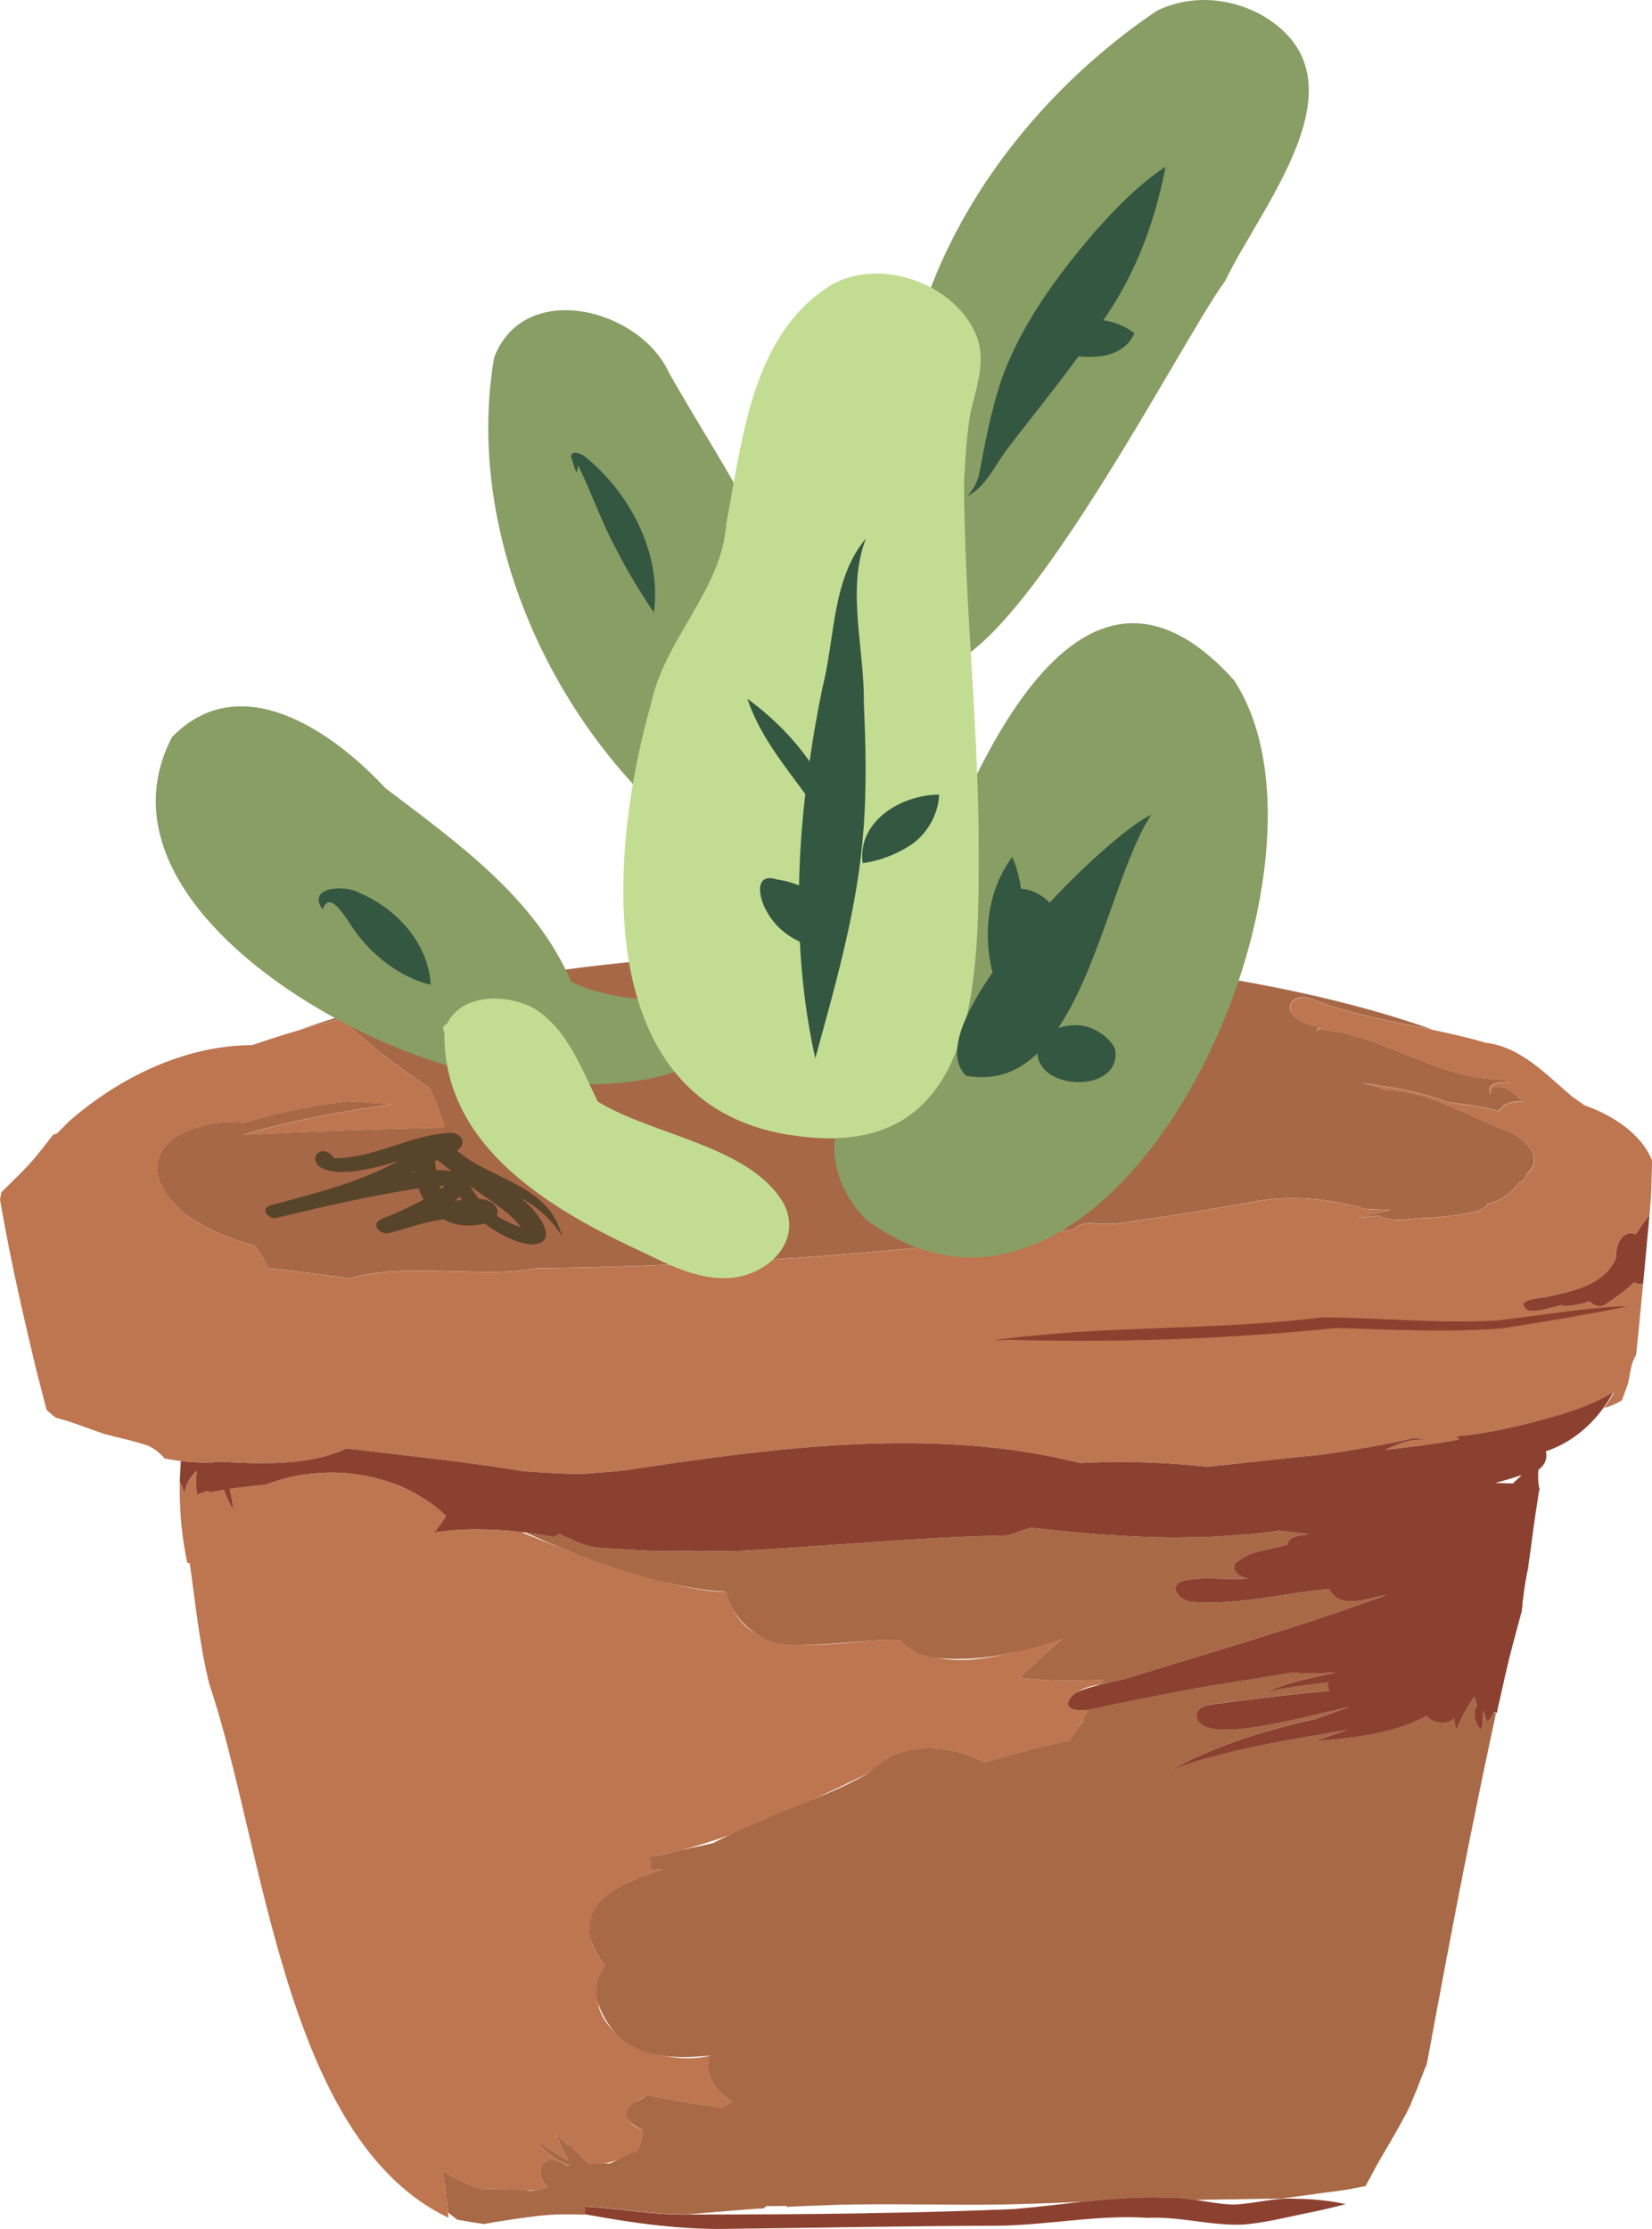 <?xml version="1.0" encoding="UTF-8"?>
<svg id="Layer_2" data-name="Layer 2" xmlns="http://www.w3.org/2000/svg" viewBox="0 0 144.6 195.03">
  <defs>
    <style>
      .cls-1 {
        fill: #c2dd92;
      }

      .cls-2 {
        fill: #899e65;
      }

      .cls-3 {
        fill: #8c4130;
      }

      .cls-4 {
        fill: #a86947;
      }

      .cls-5 {
        fill: #58442a;
      }

      .cls-6 {
        fill: #335741;
      }

      .cls-7 {
        fill: #bd7650;
      }

      .cls-8 {
        fill: #a76847;
      }
    </style>
  </defs>
  <g id="LittlePlant">
    <path class="cls-8" d="M133.62,102.73c-.05.23-.17.43-.37.59-.12.09-.23.17-.35.24,0,.01-.01.01-.01.01-.04.05-.07.1-.12.15-.02.04-.06.08-.1.12h-.01c-.3.38-.67.68-1.06.92,0,0-.01.01-.02.01-.42.27-.89.45-1.38.59-.35.64-1.41.71-2.07.86-.94.16-1.89.27-2.85.33-1.5-.04-3.23.53-4.6-.17-.61.05-1.21.12-1.81.19.96-.23,1.91-.47,2.86-.7-.74-.02-1.49-.06-2.25-.09-.38-.12-.77-.22-1.16-.31-.24-.06-.47-.11-.71-.16-.17-.04-.34-.07-.51-.1-.14-.03-.29-.05-.44-.07h-.01c-.21-.04-.42-.08-.63-.11h-.02c-1.94-.25-3.86-.26-5.55,0-1.18.21-2.36.42-3.54.62-.34.06-.68.11-1.02.17-2.03.33-4.05.65-6.08.95h-.01s-.02,0-.03,0h-.04s-.04.01-.06.01c-.35.05-.7.11-1.05.16h-.01c-.37.05-.72.11-1.09.16-.54-.01-1.07-.01-1.6-.03-.69-.14-1.65.05-1.89.52-.22.03-.45.06-.67.09-11.6,1.54-23.24,2.53-34.95,2.99-3.82.16-7.64.26-11.47.3-3.38.71-8.24.01-12.51.27-1.35.09-2.64.27-3.81.62-2.17-.29-4.46-.6-6.69-.85-.15-.02-.29-.03-.43-.05-.35-.69-.74-1.35-1.19-1.96-2.18-.57-4.26-1.45-6.17-2.79-5.73-5-.04-8.55,5.23-7.96h.01c.68-.22,1.3-.37,1.54-.45,2.46-.66,4.96-1.13,7.5-1.44h0c1.29.06,2.59.15,3.88.26-3.65.52-7.32,1.15-10.9,2.09-.69.17-1.37.36-2.05.57.69-.04,1.39-.07,2.09-.1,3.03-.14,6.07-.25,9.11-.35h.02c2.11-.06,4.21-.12,6.32-.17-.07-.26-.14-.51-.22-.76-.1-.32-.21-.62-.33-.93-.1-.29-.22-.58-.34-.87-.03-.06-.05-.12-.08-.17-.1-.24-.21-.48-.32-.71-1.04-.71-2.07-1.43-3.08-2.19-1.63-1.21-3.19-2.49-4.64-3.9-1.24.31-2.48.64-3.71,1,11.89-4.26,29.73-6.97,49.67-6.97s37.69,2.7,49.58,6.94c-3.33-.68-6.69-1.24-9.87-2.41-.59-.22-1.19-.54-1.83-.4-.51.1-.92.54-.78,1.08.01.03.02.05.03.08.42.97,1.67,1.2,2.59,1.47-.21.03-.33.11-.26.33.04.03.02-.11.04-.16,0,0,0-.01.02-.02,3.65.24,7.01,2.07,10.51,3.29,1.88.66,3.79,1.13,5.81,1.1.14.11.29.21.43.31-.46-.1-.93-.1-1.37.1-.38.14-.46.57-.28.88.07-.23-.05-.43.32-.6.76-.24,1.47.33,2.03.77.17.15.33.3.49.46-.88-.1-1.73.23-2.11.82-1.49-.39-3.04-.55-4.56-.79-1.96-.73-3.97-1.17-6.05-1.44-.29-.04-.78-.13-1.35-.23.7.17,1.39.39,2.07.66.45,0,.89.04,1.33.08,3.23.54,6.15,2.21,9.14,3.45,1.51.43,3.61,2.4,1.84,3.79Z"/>
    <path class="cls-7" d="M144.6,101.83c-.01.39-.02.77-.03,1.16h.01s-.01.04-.01.06c-.01.6-.04,1.2-.07,1.81-.01.11-.02.23-.03.34-.01.08-.01.16-.02.24h0c-.02.23-.04.44-.05.66l-.02.27h-.01s-.01.02-.02.02c-.45.47-.79,1.07-1.17,1.61-1.24-.46-1.82,1.04-1.71,2.04-1.05,2.43-3.76,2.92-6.14,3.45-.63.13-2.91.21-1.6,1.18.16.03.32.04.48.04.91,0,1.84-.43,2.74-.54-.12.03-.23.07-.34.1,0,0,0,.02.01.02.93,0,1.75-.15,2.53-.43.03.05.07.09.12.13.19.18.49.3.78.3.15,0,.29-.03.42-.11.9-.59,1.78-1.24,2.57-1.98.22.15.53.2.78.12-.1,1.09-.21,2.17-.31,3.26-.09.98-.19,1.97-.3,2.95-.05.1-.11.21-.16.32-.25.49-.32,1.08-.43,1.62-.04.2-.08.41-.13.61-.17.48-.34.96-.52,1.44-.48.31-1.01.52-1.56.68.33-.44.62-.91.88-1.39-2.16,1.32-4.83,2.05-7.15,2.64-.41.1-.83.21-1.25.3-1.78.42-3.62.78-5.45.93.09.1.18.19.28.28-2.15.39-4.31.67-6.48.9,1.16-.49,2.31-1.07,3.61-.84-.26-.11-.73-.17-1.07-.19-2.65.6-5.34,1.05-8.03,1.45-.05.01-.09.01-.14.02-3.31.29-6.63.72-9.94,1.04-.21-.02-.42-.04-.63-.06-3.46-.34-7-.46-10.46-.26-1.28-.32-2.57-.59-3.87-.82-11.68-2.02-23.93-.37-35.54,1.38-1.4.23-2.82.25-4.22.4h-.05c-1.71-.03-3.42-.12-5.12-.25-.28-.05-.56-.09-.84-.14-3.96-.63-7.97-1.08-11.97-1.54-.89-.1-1.77-.21-2.65-.31-2.19,1.03-4.8,1.29-7.36,1.29-1.29,0-2.58-.06-3.79-.13-.45.07-1.02.1-1.68.07-.51-.02-1.07-.06-1.66-.13-.45-.06-.93-.13-1.42-.22l-.18-.21c-.44-.44-.93-.82-1.54-1-.48-.16-.97-.29-1.46-.42-.71-.16-1.41-.34-2.12-.53-1.17-.38-2.31-.86-3.49-1.21-.24-.07-.49-.14-.73-.2-.29-.22-.56-.45-.81-.68-.31-1.2-.62-2.41-.93-3.61,0-.02-.01-.03-.01-.05-.15-.63-.3-1.26-.45-1.89-.32-1.35-.63-2.71-.94-4.06.01-.03.02-.05.02-.08-.02-.03-.03-.05-.05-.07-.64-2.87-1.22-5.76-1.72-8.65.04-.22.08-.43.13-.65.46-.45.92-.9,1.38-1.36.65-.64,1.3-1.32,1.87-2.04.43-.54.86-1.08,1.28-1.64.1-.02.2-.04.31-.07.34-.35.71-.71,1.06-1.07,4.38-3.84,10.16-6.67,16.04-6.68,1.36-.47,2.73-.91,4.11-1.31,1.23-.36,2.47-.69,3.71-1,1.45,1.41,3.01,2.69,4.64,3.9,1.01.76,2.04,1.48,3.08,2.19.11.23.22.47.32.71.03.05.05.11.08.17.12.29.24.58.34.87.12.31.23.61.33.93.08.25.15.5.22.76-2.11.05-4.21.11-6.32.17h-.02c-3.04.1-6.08.21-9.11.35-.7.03-1.4.06-2.09.1.68-.21,1.36-.4,2.05-.57,3.58-.94,7.25-1.57,10.9-2.09-1.29-.11-2.59-.2-3.88-.26h0c-2.54.31-5.04.78-7.5,1.44-.24.08-.86.23-1.54.45h-.01c-5.27-.59-10.96,2.96-5.23,7.96,1.91,1.34,3.99,2.22,6.17,2.79.45.61.84,1.27,1.19,1.96.14.02.28.03.43.05,2.23.25,4.52.56,6.69.85,1.17-.35,2.46-.53,3.81-.62,4.27-.26,9.13.44,12.51-.27,3.83-.04,7.65-.14,11.47-.3,11.71-.46,23.35-1.45,34.95-2.99.22-.03.45-.06.67-.09.24-.47,1.2-.66,1.89-.52.53.02,1.06.02,1.6.03.37-.05.72-.11,1.09-.16h.01c.35-.05.7-.11,1.05-.16.02,0,.04,0,.06-.01h.04s.02,0,.03,0h.01c2.03-.3,4.05-.62,6.08-.95.34-.06.68-.11,1.02-.17,1.18-.2,2.36-.41,3.54-.62,1.69-.26,3.61-.25,5.55,0h.02c.21.03.42.07.63.11h.01c.15.02.3.04.44.07.17.03.34.06.51.1.24.05.47.1.71.16.39.09.78.19,1.16.31.76.03,1.51.07,2.25.09-.95.23-1.9.47-2.86.7.6-.07,1.2-.14,1.81-.19,1.37.7,3.1.13,4.6.17.96-.06,1.91-.17,2.85-.33.66-.15,1.72-.22,2.07-.86.49-.14.96-.32,1.38-.59.01,0,.02-.01.02-.01.39-.24.76-.54,1.06-.92h.01s.08-.08.1-.12c.05-.05.08-.1.12-.15,0,0,.01,0,.01-.01.12-.07.23-.15.35-.24.2-.16.32-.36.37-.59,1.77-1.39-.33-3.36-1.84-3.79-2.99-1.24-5.91-2.91-9.14-3.45-.44-.04-.88-.08-1.33-.08-.68-.27-1.37-.49-2.07-.66.57.1,1.06.19,1.35.23,2.08.27,4.09.71,6.05,1.44,1.52.24,3.07.4,4.56.79.38-.59,1.23-.92,2.11-.82-.16-.16-.32-.31-.49-.46-.56-.44-1.27-1.01-2.03-.77-.37.17-.25.37-.32.6-.18-.31-.1-.74.28-.88.44-.2.91-.2,1.37-.1-.14-.1-.29-.2-.43-.31-2.02.03-3.93-.44-5.81-1.1-3.5-1.22-6.86-3.05-10.51-3.29-.01.01-.01.02-.02.02-.02.05,0,.19-.04.16-.07-.22.05-.3.26-.33-.92-.27-2.17-.5-2.59-1.47-.01-.03-.02-.05-.03-.08-.14-.54.27-.98.78-1.08.64-.14,1.24.18,1.83.4,3.18,1.17,6.54,1.73,9.87,2.41,1.54.32,3.09.67,4.6,1.12,3.09.35,5.35,2.84,7.59,4.73.34.23.69.47,1.04.73,2.46.88,4.97,2.44,5.94,4.85v.29Z"/>
    <path class="cls-3" d="M117.82,192.86c-.95.24-1.9.47-2.86.67-2.04.4-4.07.95-6.13,1.12-2.82.12-5.57-.73-8.39-.59-4.41-.29-8.74.65-13.14.69-7.81.02-15.59.18-23.38.27-4.18.1-8.33-.47-12.42-1.22-.1-.02-.2-.04-.31-.06-.94-.17-1.88-.36-2.82-.55.01.02.03.04.03.05.02.01.03.04,0,.03-.3-.2.32-.22.44-.24.39-.02.77-.02,1.16,0h.01s.01-.01.02,0c.41,0,.81,0,1.21.03h0s.01.01.01.01c.01-.01.02,0,.02,0h.07s.04,0,.05.01c2.95.17,5.85.74,8.81.69h.04c5.25,0,10.49-.02,15.73-.11.01,0,.03,0,.04-.01,4.25-.06,8.51-.18,12.76-.36,2.08-.17,4.14-.44,6.19-.66.01.01.02,0,.03,0,2.35-.25,4.71-.44,7.12-.34.8-.03,1.6.06,2.39.18.01-.01.02-.01.03,0,1.16.17,2.32.41,3.5.43,1.79-.08,3.53-.62,5.34-.51,1.47.01,3.05.16,4.45.48Z"/>
    <path class="cls-5" d="M45.52,104.8c1.49.76,2.81,1.95,3.67,3.36-.68-2.66-2.67-3.88-4.82-4.95-.24-.12-.47-.24-.71-.35-.56-.27-1.11-.54-1.65-.84-.38-.2-.75-.42-1.1-.66-.33-.21-.64-.44-.94-.7.92-.48.49-1.48-.43-1.54-2.68.08-5.19,1.34-7.8,1.93-.81.18-1.64.3-2.48.3-.05-.07-.1-.13-.15-.19-.69-.75-1.41-.42-1.51.11-.16.86,1.33,2.23,7.31.29-.93.51-1.89.96-2.86,1.35-2.71,1.09-5.57,1.8-8.39,2.56-.94.26-.13,1.3.55,1.09,4.12-.98,8.24-1.95,12.43-2.58.12.33.27.66.45.98-1,.53-2.01,1.01-3.07,1.45-.5.16-1.45.49-.93,1.16.22.27.61.4.95.33,1.59-.43,3.14-.98,4.78-1.21,1.1.62,2.39.65,3.61.38,1.17.85,2.53,1.63,3.99,1.82,2.99,0,.32-3.33-.9-4.09ZM35.94,102.61c.1-.05.19-.09.3-.14.01.03.01.06.02.09-.07.01-.13.02-.2.03-.02,0-.07.01-.12.02ZM38.07,101.6c.07-.04.14-.07.21-.1.41.31.81.64,1.21.96,0,0,0,.02,0,.03-.09-.02-.18-.04-.26-.05-.36-.05-.71-.06-1.06-.05-.04-.26-.07-.53-.09-.79ZM38.6,104.03c-.04-.09-.08-.17-.11-.26.14-.01.27-.01.41-.02.01.01.02.01.03.01-.11.09-.22.18-.33.27ZM39.8,105.06c.16-.11.3-.23.45-.35.06.09.12.19.19.28-.21.02-.43.05-.64.07ZM43.47,106.37c.41-.93-.78-1.47-1.55-1.46-.29-.35-.51-.68-.75-1.14,1.47,1.18,3.26,2.07,4.41,3.59-.74-.22-1.46-.56-2.11-.99Z"/>
    <path class="cls-7" d="M94.29,148.06s0-.01.02-.01c.5-.32,1.21-.58,2.02-.65.09-.15.18-.3.28-.44-.98.07-1.97.11-2.97.11-.46,0-.92-.01-1.38-.03-.17,0-.33-.01-.5-.03-.47-.01-.94-.05-1.41-.09h-.03c-.36-.03-.72-.07-1.08-.11,1.2-1.2,2.46-2.34,3.77-3.41-1.5.4-3.12.91-4.77,1.29-2.08.48-4.19.76-6.12.38-1.19-.23-2.31-.72-3.31-1.56-.52-.01-1.04-.01-1.55.01-.25,0-.51.02-.76.04-1.98.13-4.16.42-6.17.36h-.08c-1.42-.05-2.76-.28-3.87-.85-.06-.04-.13-.08-.19-.12-.83-.46-1.52-1.14-2.02-2.11-.06-.1-.11-.19-.16-.29-.15-.33-.28-.69-.38-1.08h-.01c-.03-.06-.04-.12-.05-.18-1.28.01-2.94-.27-4.8-.72-.03,0-.06-.01-.08-.02-2.8-.68-6.03-1.76-9.05-2.9-.07-.02-.14-.05-.22-.08-1.33-.51-2.61-1.02-3.8-1.51t-.02,0s-.02-.01-.03,0c0,0-.01-.01-.02,0-.19-.03-.38-.05-.57-.07-.27-.03-.54-.05-.8-.07-.29-.03-.58-.05-.86-.06-.36-.02-.73-.03-1.09-.03-.63-.02-1.27-.01-1.9.03-.31.01-.61.03-.92.06-.21.02-.42.04-.63.07-.26.02-.53.06-.79.1.25-.28.47-.57.69-.88h0c.12-.17.22-.33.32-.5.01,0,.01-.01.02-.01v-.02s.01-.02.02-.03c-.2-.2-.4-.38-.62-.56-.08-.07-.16-.14-.24-.2-.1-.09-.2-.16-.31-.24-.03-.02-.06-.04-.09-.06-.12-.1-.24-.19-.37-.26-.1-.08-.2-.14-.3-.2-.17-.11-.34-.21-.51-.31-.17-.1-.34-.2-.52-.29-.07-.04-.14-.07-.21-.1-.43-.22-.88-.41-1.33-.59-.05-.01-.09-.03-.14-.05-.28-.1-.57-.2-.87-.28-.12-.04-.24-.07-.36-.1-.25-.07-.51-.14-.78-.19-.08-.02-.15-.04-.23-.05-.31-.06-.63-.12-.95-.16-.95-.14-1.92-.19-2.88-.14-.21,0-.42.01-.63.04-.2.01-.4.03-.6.06-.62.06-1.23.17-1.82.31-.3.07-.61.16-.91.25-.37.11-.73.24-1.09.38h-.01c-.12.01-.25.03-.38.04s-.26.02-.39.04c-.03,0-.06.01-.09.01-.18.02-.37.04-.55.06-.59.07-1.18.14-1.75.22.01.04.02.07.02.11.06.25.11.5.16.75.06.32.1.64.14.96-.36-.55-.64-1.14-.82-1.74-.1.02-.2.04-.29.05-.34.06-.69.13-1.01.2-.02-.06-.04-.11-.05-.17-.26.08-.52.16-.77.25-.08.03-.16.05-.24.08-.11-.69-.13-1.38-.01-2.07-.33.25-.57.56-.75.91-.05.09-.09.18-.12.27-.09.2-.15.41-.2.62-.02.09-.04.17-.05.26-.01-.1-.03-.19-.06-.29-.01-.08-.03-.16-.06-.23-.02-.06-.03-.11-.05-.16-.01-.02-.02-.05-.03-.07-.05-.12-.11-.24-.18-.36,0,.18-.04.41.01.57h-.02c0,2.18.2,4.38.66,6.52.07.02.15.03.22.04.5,3.53.86,7.2,1.72,10.61,4.83,14.28,6.53,39.8,20.93,46.67-.02-.16-.03-.31-.05-.47-.12-1.23-.29-2.45-.48-3.66.04.03.08.06.12.08.04.02.08.04.12.07.14.09.27.18.41.26.94.57,1.89.95,2.83,1.2.01-.01.02,0,.02,0,.56-.03,1.12,0,1.69.04.66.04,1.33.1,1.99.1h.01c.48,0,.96-.04,1.43-.13.2-.05.4-.1.6-.15-.03-.02-.05-.05-.07-.07-.11-.11-.2-.22-.27-.33-.07-.1-.13-.19-.17-.29-.27-.56-.18-1.09.13-1.4.1-.1.21-.18.33-.23.44-.17,1.04-.08,1.68.44.11-.01.21-.02.32-.03-.4-.14-.78-.31-1.13-.51-.12-.06-.24-.14-.35-.21-.11-.08-.22-.16-.33-.24-.1-.08-.2-.16-.28-.25-.1-.08-.18-.17-.26-.26,0,0,0-.01,0-.01-.16-.19-.3-.39-.41-.62.84.62,1.72,1.19,2.61,1.69-.43-.81-.81-1.64-1.15-2.48.35.4.75.8,1.21,1.19-.06-.18-.12-.35-.17-.54.23.36.48.7.75,1h.01c.37.43.77.8,1.21,1.13.41.03.8.01,1.18-.06.49-.07.95-.21,1.4-.39.51-.21,1.02-.46,1.53-.74.06-.09.12-.19.17-.29.09-.17.17-.35.23-.55.03-.07.05-.15.06-.23.02-.08.04-.16.05-.24.01-.05.02-.1.02-.15.02-.11.03-.22.04-.34-.61-.22-1-.5-1.2-.79,0-.01-.01-.02-.02-.03-.36-.56-.08-1.18.54-1.63.27-.21.62-.39,1-.51h0s0-.07,0-.1c.04.01.09.02.13.03.15.03.29.06.44.09.9.18,1.82.34,2.73.5,1.1.18,2.21.34,3.33.49.28-.18.57-.35.86-.52-.14-.08-.27-.17-.4-.27-.2-.15-.39-.31-.57-.49-.12-.12-.23-.24-.33-.37,0,0,0-.01,0-.01-.09-.12-.2-.27-.29-.41h0c-.25-.4-.4-.77-.46-1.14-.06-.28-.07-.55-.02-.81.01-.05.01-.11.03-.16.02-.13.06-.26.12-.4-1.21.32-2.63.31-4.01.03h-.02s-.03,0-.05-.01c-1.62-.34-3.19-1.06-4.29-2.08t0-.01c-.82-.76-1.38-1.68-1.51-2.74-.01-.02-.01-.03-.01-.05-.11-.9.09-1.9.7-2.98-.02-.02-.03-.04-.05-.07-.01-.02-.03-.04-.04-.06-.13-.15-.24-.3-.33-.45-.42-.59-.68-1.15-.83-1.66-.04-.13-.07-.25-.09-.37-.02-.11-.04-.21-.05-.31-.02-.21-.03-.41-.01-.61.02-.19.05-.37.1-.54.23-.88.84-1.61,1.64-2.22.14-.11.28-.2.42-.3.14-.1.3-.19.45-.28.12-.07.24-.14.37-.2.48-.26.98-.49,1.5-.69.02,0,.04-.01.06-.02.3-.13.6-.24.9-.33.32-.12.65-.22.96-.32-.33.02-.65.05-.98.06-.03-.38-.07-.77-.11-1.16.34-.08.67-.15,1.01-.22.49-.11.97-.21,1.46-.32.02,0,.03-.01.05-.01,1.53-.39,3.04-.87,4.54-1.42,2.43-.88,4.81-1.93,7.16-3.04,1.69-.78,3.38-1.6,5.05-2.4.09-.1.18-.19.27-.28.17-.17.35-.32.54-.46.09-.07.19-.14.28-.2.2-.14.41-.26.62-.37.11-.06.21-.11.32-.15.15-.07.3-.13.46-.19.02-.01.03-.01.05-.02.16-.05.32-.1.49-.15h.02c.08-.03.17-.05.25-.06.16-.04.32-.08.49-.1.21-.04.43-.06.64-.08h.03c.23-.02.46-.03.69-.03.43,0,.86.03,1.29.09.42.05.84.14,1.26.25.41.1.82.24,1.21.39h.01c.39.15.77.33,1.13.52.61-.19,1.22-.37,1.83-.54.33-.1.66-.19.99-.27.42-.12.84-.24,1.27-.34,0,0,.02-.01.03-.01,1.09-.28,2.18-.53,3.28-.75.09-.14.17-.27.27-.41.11-.19.24-.38.38-.57.02-.03.04-.07.07-.11.19-.29.37-.58.54-.89h0c.05-.14.11-.27.17-.4.04-.11.09-.22.14-.33-.69.07-1.14,0-1.4-.14-.01.01-.02.01-.02,0-.02-.01-.04-.03-.06-.05-.05-.04-.1-.09-.14-.15-.19-.33.11-.82.74-1.22Z"/>
    <path class="cls-4" d="M119.11,140.04c-.96.16-1.91.13-2.49-.57-.03-.03-.06-.06-.08-.09h-.01c-.08-.11-.15-.22-.21-.34-.66.06-1.32.13-1.98.22-.46.07-.92.14-1.38.21-.24.03-.49.07-.73.11h-.01c-2.5.38-5.01.77-7.54.61-.1,0-.21-.01-.31-.02-.46-.01-1.04-.31-1.31-.7-.23-.32-.26-.69.14-1,.02-.03.05-.04.07-.06.39-.12.79-.19,1.2-.24.66-.06,1.34-.06,2.02-.04.05,0,.1,0,.15.01h.23c.8.02,1.61.05,2.39-.03-.2-.02-.43-.08-.63-.18-.18-.1-.35-.22-.46-.37-.1-.14-.16-.29-.14-.46,0-.09.03-.18.07-.28.09-.09.18-.17.28-.24.28-.22.59-.39.92-.53.95-.4,2.06-.54,3.03-.8.11-.03.22-.06.33-.09.01-.04.02-.08.04-.12.2-.6,1.02-.7,1.76-.8h.01s.02,0,.04-.01c-.54-.06-1.08-.13-1.62-.19-.17-.02-.33-.04-.49-.06-.15-.01-.29-.03-.43-.05-.02.01-.03.01-.05.01h-.01c-.08.01-.15.03-.23.03-.49.08-.98.14-1.47.19-.37.05-.74.08-1.11.11h-.02s-.01,0-.02,0h-.01s0,0-.02,0h-.01s-.01,0-.02,0t-.02,0s-.01,0-.02,0c-.03,0-.05,0-.08,0-.93.09-1.85.16-2.78.2-.69.03-1.38.05-2.07.05-.82.01-1.65.01-2.48,0-1.95-.04-3.88-.15-5.84-.31h-.01c-.45-.03-.88-.07-1.34-.12h-.05c-.28-.02-.57-.05-.85-.08-1.04-.09-2.09-.2-3.13-.32-.04,0-.07-.01-.11-.02h-.01c-.13.05-.25.09-.38.14-.03.01-.06.02-.09.02-.51.18-1.02.35-1.54.52-.59.01-1.17.03-1.76.05-.01.01-.02.01-.03,0-.17.01-.33.01-.49.01-6.97.24-13.94.91-20.9,1.27-.08,0-.16.01-.24.01-1.16.01-2.31.04-3.45.04-1.37-.01-2.75,0-4.12-.02-1.48-.08-2.95-.17-4.43-.24-.38-.04-.76-.09-1.14-.14-.59-.2-1.17-.41-1.74-.67.01,0,.02-.01.03-.01-.34-.1-.65-.25-.93-.44-.19.09-.37.19-.54.29-.03-.01-.07-.02-.1-.03-.07,0-.13-.02-.2-.02-.21-.05-.41-.09-.62-.12-.05-.01-.09-.02-.14-.02-.46-.08-.92-.15-1.38-.21.92.43,1.84.83,2.76,1.21h.01c.21.09.42.17.63.26.08.03.15.06.22.08,3.23,1.3,6.35,2.29,9.05,2.9.02.01.05.02.08.02,1.76.4,3.34.64,4.64.69.05.01.1.02.16.03.01.06.02.12.05.18.07.37.21.73.39,1.08.05.1.1.19.16.29.09.16.19.32.3.47.46.64,1.04,1.2,1.72,1.64.06.04.13.08.19.12.62.38,1.31.64,2.02.75.14.03.29.04.43.05.47.04.95.05,1.42.05h.08c2.05,0,4.11-.25,6.17-.36.25-.02.51-.03.76-.04.51-.02,1.03-.02,1.55-.01.69.68,1.53,1.19,2.52,1.45.26.04.53.08.79.11.73.08,1.46.1,2.19.08,1.31-.03,2.62-.19,3.93-.46,1.59-.31,3.17-.77,4.77-1.29-1.31,1.07-2.57,2.21-3.77,3.41.36.04.72.08,1.08.11h.03c.47.04.94.08,1.41.09.17.02.33.03.5.03.46.02.92.03,1.38.03,1,0,1.99-.04,2.97-.11-.1.14-.19.29-.28.44,1.18-.29,2.38-.52,2.87-.72.63-.19,1.25-.39,1.88-.58,1.34-.41,2.68-.82,4.02-1.23,2.29-.7,4.58-1.4,6.86-2.12,1.43-.45,2.85-.92,4.27-1.4.99-.33,1.98-.66,2.96-1.02.73-.25,1.46-.51,2.18-.78-.65.11-1.46.36-2.26.49ZM130.79,149.8c-.12.31-.31.59-.55.83,0,0-.02,0-.03-.01-.17-.3-.29-.64-.34-.97-.07.58.02,1.26-.22,1.73-.07-.07-.13-.15-.17-.23-.25-.35-.4-.8-.4-1.2,0-.3.08-.57.24-.76-.09-.24-.17-.48-.24-.73-.01,0-.01,0-.01,0-.26.38-.51.77-.74,1.18-.01.01-.02.02-.02.03-.13.22-.25.45-.36.68-.15.31-.28.63-.39.95-.01,0-.01-.01-.02-.01-.17-.3-.25-.64-.24-.98-.04.05-.08.1-.12.15-.15.11-.31.18-.48.23-.07.02-.14.03-.21.03-.16.03-.32.03-.48,0-.02,0-.04-.01-.05-.01-.42-.07-.81-.29-1.06-.59-.37.2-.75.39-1.14.55-.12.05-.24.1-.36.15-.05.02-.11.04-.16.06-.35.13-.71.26-1.07.36-.04.02-.09.03-.13.04-.08.02-.15.04-.22.06-.25.07-.49.14-.74.19-.07.02-.14.04-.21.05-.17.04-.34.08-.51.11-.09.02-.18.04-.27.05-.23.05-.47.09-.7.12-.05.01-.11.02-.16.03-.03.01-.07.01-.1.01-.02.01-.05.01-.07.01-.43.07-.86.13-1.28.17-.55.07-1.09.12-1.62.16-.29.02-.57.04-.85.06-.08.01-.15.01-.23.02.08-.03.16-.05.24-.08.33-.11.66-.22.99-.33.54-.18,1.07-.37,1.6-.56-.49.09-.97.17-1.46.25-.24.04-.47.09-.71.12h0c-.13.03-.27.05-.4.08-1.42.24-2.85.49-4.26.77-1.69.33-3.37.7-5.02,1.16-.17.04-.33.09-.5.14-1.07.3-2.13.65-3.17,1.04,1.17-.65,2.37-1.22,3.6-1.72.38-.17.77-.32,1.16-.47,1.33-.51,2.69-.95,4.06-1.33,1.31-.38,2.64-.71,3.97-1,.08-.03.15-.06.23-.08.6-.22,1.21-.44,1.82-.66.28-.1.56-.2.85-.3-.27.06-.54.12-.81.19-.61.14-1.22.28-1.84.42-1.42.34-2.84.66-4.17.91-.74.14-1.45.26-2.11.34-1.44.17-2.64.19-3.42-.07-.56-.18-.91-.49-.98-.98-.02-.51.33-.77.77-.91.48-.15,1.07-.17,1.42-.24,1.51-.19,3.03-.39,4.54-.57.4-.05.8-.1,1.2-.14.95-.11,1.91-.21,2.86-.29.27-.03.55-.06.82-.08-.1-.24-.13-.49-.07-.73-.23.03-.46.05-.69.08-.82.1-1.63.2-2.43.33-.55.08-1.1.17-1.64.3-.28.05-.56.12-.84.19.28-.13.56-.25.85-.36.65-.25,1.31-.46,1.98-.64.7-.19,1.41-.35,2.13-.5.42-.09.84-.18,1.26-.26-.33,0-.76.03-1.24.05-.52.02-1.08.04-1.62.01-.28-.01-.55-.04-.81-.08-.53.1-1.06.19-1.6.27-2.09.35-4.19.65-6.28,1.01-.89.16-1.79.32-2.68.5-.53.1-1.05.21-1.57.31-1.66.32-3.31.65-4.97,1.01-.27.05-.61.14-.96.19-.08.25-.19.49-.31.72h0c-.04.09-.08.17-.11.25-.02.04-.03.07-.05.11-.13.18-.26.36-.38.54-.03.04-.05.08-.07.11-.14.19-.27.38-.38.57-.1.14-.18.27-.27.41-1.1.22-2.19.47-3.28.75-.01,0-.02.01-.03.01-.43.11-.85.22-1.27.34-.33.08-.66.17-.99.27-.61.17-1.22.35-1.83.54-.36-.19-.74-.37-1.13-.52h-.01c-.39-.15-.8-.29-1.21-.39-.42-.11-.84-.2-1.26-.25-.43-.06-.86-.09-1.29-.09-.23,0-.46.01-.69.03h-.03c-.21.02-.43.04-.64.08-.17.02-.33.06-.49.1-.08.01-.17.03-.25.06h-.02c-.17.05-.33.1-.49.15-.02.01-.03.01-.05.02-.16.06-.31.12-.46.19-.11.04-.21.09-.32.15-.21.11-.42.23-.62.37-.09.06-.19.13-.28.2-.19.14-.37.29-.54.46-.09.09-.18.18-.27.28-1.22.71-2.49,1.32-3.79,1.88-.05.02-.1.04-.15.06-.37.16-.74.31-1.11.46-.23.1-.47.19-.7.29-1.13.46-2.25.9-3.36,1.39-.17.07-.34.14-.51.22-.86.37-1.74.74-2.59,1.14-.53.24-1.04.5-1.55.77-1,.22-1.99.43-2.99.65-.02,0-.03.01-.05.01-.82.21-1.64.39-2.47.54.04.39.08.78.11,1.16.33-.01.65-.04.98-.06-.32.1-.64.21-.96.32-.3.1-.6.22-.9.33-.02.01-.04.02-.06.02-.28.12-.55.23-.82.36-.23.1-.46.21-.68.33-.13.06-.25.13-.37.2-.15.09-.31.18-.45.28-.14.1-.28.19-.42.3-.1.06-.19.13-.28.21-.69.57-1.18,1.23-1.36,2.01-.05.17-.08.35-.1.54-.03.2-.02.4.01.61.01.1.03.2.05.31.02.12.05.24.09.37.16.51.43,1.06.83,1.66.1.15.21.3.33.45.01.02.03.04.04.06.02.03.03.05.05.07-.2.27-.36.56-.49.87-.27.66-.36,1.39-.21,2.11,0,.02,0,.03.01.05.01.08.03.17.06.25.01.03.02.07.03.1.37.98.85,1.77,1.42,2.39t0,.01c.27.31.57.57.88.8.04.03.08.06.13.09.64.45,1.35.76,2.12.97.37.1.76.17,1.16.22.02.01.03.01.05.01h.02c.97.14,2.02.14,3.07.05.31-.01.63-.04.94-.08-.03.08-.06.16-.08.25-.02.05-.03.1-.04.15-.02.05-.02.11-.03.16-.05.26-.04.53.02.81.06.37.21.74.46,1.13h0c.09.15.2.3.29.42,0,0,0,.01,0,.01.1.13.21.25.33.37.18.18.37.34.57.49.13.1.26.19.4.27-.29.17-.58.34-.86.52-1.12-.15-2.23-.31-3.33-.49-.91-.16-1.83-.32-2.73-.5-.15-.03-.29-.06-.44-.09-.04-.01-.09-.02-.13-.03,0,.03,0,.06,0,.09h0c-.33.17-.67.33-1,.52-.05.02-.09.04-.14.07-.69.59-.76,1.11-.4,1.56.01.01.02.02.02.03.25.29.66.55,1.2.79-.01.12-.02.23-.04.34,0,.04,0,.09,0,.13t-.01.02c-.01.08-.03.16-.05.24-.01.08-.03.16-.06.23-.06.2-.14.38-.23.55-.05.1-.11.2-.17.29-.33.16-.67.32-1,.48-.18.08-.35.17-.53.26-.26.13-.53.25-.79.38h-.01c-.2,0-.4,0-.6.01-.23.01-.47.02-.7.03-.16,0-.32.01-.48.03-.44-.33-.84-.7-1.21-1.13h-.01c-.27-.3-.52-.64-.75-1,.05.19.11.36.17.54-.46-.39-.86-.79-1.21-1.19.34.84.72,1.67,1.15,2.48-.89-.5-1.77-1.07-2.61-1.69.05.11.11.22.17.33.07.1.15.2.24.29,0,0,0,.01,0,.01.08.09.16.18.26.26.08.09.18.17.28.25.11.08.22.16.33.24.11.07.23.15.35.21.35.2.73.37,1.13.51-.11.01-.21.02-.32.03-.64-.52-1.24-.61-1.68-.44-.12.05-.23.13-.33.23-.31.31-.4.84-.13,1.4.05.1.1.19.17.29.07.11.16.22.27.33.02.02.04.05.07.07-.2.05-.4.1-.6.15-.3.06-.59.12-.89.16h-.03l-.51-.03h-.01c-.66-.05-1.32-.08-1.99-.1-.41-.02-.83-.03-1.24-.04h-.45s-.01-.01-.02,0c-.94-.25-1.89-.63-2.83-1.2-.14-.08-.27-.17-.41-.26-.04-.03-.08-.05-.12-.07-.04-.02-.08-.05-.12-.08.19,1.21.36,2.43.48,3.66.27.22.54.43.82.64.77.14,1.54.26,2.32.38.38-.07.73-.13,1.11-.2,0,0,.01.01.02,0,.36-.05.73-.11,1.1-.17.06-.01.12-.02.18-.03.14-.02.27-.04.41-.06.37-.05.75-.1,1.12-.15.3-.04.6-.08.89-.11,1.32-.15,2.66-.15,4-.1,0-.02.01-.03.01-.05.01-.04.01-.09.02-.13.02-.17.03-.36.03-.55h.01s.01-.01.02,0t.02,0s.02-.01.03,0t.02,0s.04,0,.05.01c2.95.17,5.85.74,8.81.69h.04c.27-.03.55-.05.82-.07.12-.01.24-.02.35-.03.17-.02.34-.03.5-.04.13-.02.26-.03.38-.03.05-.01.1-.01.15-.01.11-.02.21-.03.31-.03.65-.06,1.3-.11,1.95-.16.13-.01.25-.02.38-.03.06-.01.11-.01.17-.01h.01s.01-.01.02-.01h.02c.09-.01.17-.01.26-.02h.07s.06-.01.09-.01c.1-.01.2-.01.31-.02.03,0,.06-.01.09-.01h.04s.02,0,.03,0c.02,0,.06-.01.09-.02.01,0,.01.01.01.01,0,0,.02-.01.02-.01t.01.01h.01s.01-.01.01-.01c0,.01.01.01.01.01h0s.01,0,.02-.01h.01s.01,0,.01,0h.22s.1-.01.1-.01c.03-.01.05-.01.07-.01s.05,0,.08-.01h.01l.19-.19c.21,0,.42,0,.62,0h.01c.38,0,.75-.01,1.12-.02.01.03.03.06.05.09h.01c.16-.01.33-.02.49-.03h.19c.08-.01.17-.02.25-.02.06,0,.12-.01.17-.01.04,0,.08,0,.12,0,.29-.01.58-.02.86-.04.1,0,.19-.01.29-.01.06,0,.11,0,.16,0,.75-.03,1.49-.06,2.23-.08.66-.02,1.32-.02,1.99-.03h.24c.47,0,.91-.01,1.38-.01h.89c.92.01,1.83.01,2.75.02h.99c.95.01,1.89.02,2.84.02h.19s0,.01.01,0h.37c.52,0,1.05,0,1.58-.01h.36s.03,0,.04-.01c.01.01.02,0,.03,0,.02.01.03,0,.04,0,.02.01.03,0,.05,0,.03.01.05,0,.07,0h.31c.65-.01,1.29-.03,1.94-.05.51-.01,1.02-.03,1.52-.05.34-.01.67-.02,1-.03h.09c.13-.01.25-.01.38-.02h.1s.01,0,.01-.01c.19-.01.37-.01.56-.02h.05c.38-.01.77-.03,1.15-.05h.13c.09,0,.17-.01.26-.01.01.01.02,0,.03,0,2.35-.25,4.71-.44,7.12-.34.8-.03,1.6.06,2.39.18.01-.01.02-.01.03,0,.17-.01.33-.01.5-.01h.05c.07,0,.13-.01.2-.01.05.01.09,0,.14,0h.33c.22-.01.44-.01.66-.01h.17s.03-.01.04,0c.03-.01.05-.01.07-.01h.08l1.53-.02h.01c.6-.01,1.2-.02,1.8-.03l1.56-.02h.48s.06-.01.06-.01h.02c.2-.04.41-.06.62-.09.15-.02.29-.04.44-.06.6-.08,1.21-.15,1.81-.25.02-.01.04-.01.06-.01.2-.02.39-.05.59-.08.06,0,.12-.01.18-.02h.01s.06,0,.1-.01c.03,0,.06-.01.1-.02h.03s.11-.01.11-.01c.12-.02.24-.03.35-.05.11-.01.22-.03.33-.04.31-.05.62-.09.93-.14.07-.01.13-.02.2-.03.15-.03.3-.05.44-.09.14-.02.28-.05.42-.08.09-.01.18-.03.27-.05.11-.02.21-.04.32-.06,0,0,0,0,0-.01.11-.2.22-.4.36-.67h.01s.03-.06.03-.06c.04-.06.07-.13.1-.19,0-.01.01-.01.01-.02h0s.01-.03.02-.04c0-.01.01-.01.01-.02h.01s0-.03.02-.04c.01-.03.02-.05.04-.07v-.02s.01-.02.01-.02t0-.02h.01c.04-.08.08-.16.12-.23h0s.03-.05.03-.06h.01s0,0,0-.02h.01s.01-.02.01-.03.01-.01.01-.02l.03-.06s.03-.06.05-.09c.21-.37.42-.74.64-1.11.16-.27.32-.53.47-.8.04-.06.07-.13.11-.19t.01-.01s.01,0,.01-.01.01-.03.02-.04c.02-.04.04-.07.06-.11h0s.01-.02.02-.03h0c.06-.13.13-.25.21-.37.01-.03.03-.06.05-.09.03-.05.06-.11.09-.16,0-.03.03-.05.04-.07h0s0-.01.01-.01h0s.01-.01.01-.01c0-.01,0-.02,0-.02h0s.01,0,.01,0c.04-.08.09-.17.14-.25.01-.03.03-.06.05-.09.02-.04.04-.07.06-.11.02-.04.05-.09.07-.13l.28-.51c.06-.12.12-.22.17-.31.04-.09.09-.17.13-.25.01-.02.02-.04.03-.06l.02-.02h0s.01-.04.02-.05c.01,0,.01-.01.01-.01,0-.01,0-.02,0-.02.02-.04.05-.09.07-.14.02-.05.04-.09.06-.12.02-.04.04-.07.05-.1.02-.04.04-.07.06-.1,0-.02,0-.03.02-.05.18-.43.35-.85.52-1.28h.01c.17-.44.33-.87.5-1.3,0-.01.01-.01.01-.02.02-.05.04-.11.07-.16.01-.05.03-.1.05-.14.02-.06.04-.12.07-.17,0-.01,0-.02,0-.02,0-.01.01-.02.01-.02,0,0,0-.01.01-.01h0v-.02s.01-.02.01-.03c.01-.02.02-.04.02-.05,0-.03.03-.06.04-.09.02-.05.04-.09.06-.13.01-.03.02-.06.03-.09.02-.04.03-.08.05-.12.06-.3.11-.6.17-.9.08-.41.15-.82.23-1.23h0s.01-.02.01-.02h0s0-.04.01-.06c0-.04.01-.07.02-.11,0-.02,0-.04.01-.06v-.02s0-.01,0-.02v-.04s.01-.06.02-.09c.01-.06.02-.13.04-.19,0-.03.01-.07.02-.1.05-.29.11-.58.16-.86.07-.37.14-.75.21-1.13.05-.27.1-.53.15-.8.02-.1.04-.21.06-.31h0c.12-.63.23-1.26.35-1.88.04-.2.08-.39.11-.59.05-.26.1-.52.15-.78.16-.82.31-1.64.47-2.46.12-.59.23-1.19.34-1.78l.18-.93c.02-.1.04-.2.06-.3v-.02c.04-.21.08-.41.12-.62.01-.05.02-.09.03-.14.01-.06.03-.13.04-.19.01-.02.01-.03.01-.05,0-.01.01-.02.01-.03.02-.08.03-.17.05-.25.04-.23.08-.45.13-.68.03-.18.07-.35.1-.53.25-1.25.5-2.5.75-3.74.03-.16.06-.32.1-.48.15-.72.29-1.44.44-2.16.06-.28.12-.56.17-.84.03-.13.06-.26.08-.39.01-.03.02-.07.02-.1,0-.02.01-.03.01-.05s.01-.03.01-.05c.01-.03.01-.06.02-.09.01-.02.01-.03.01-.05.07-.3.13-.6.19-.9.02-.08.04-.17.05-.25.02-.07.04-.14.05-.21.07-.33.14-.67.21-1,.03-.13.05-.26.08-.39.03-.15.07-.31.1-.46.02-.11.05-.22.07-.33,0-.03,0-.06.02-.09.01-.03.01-.06.02-.09h0s.01-.02.01-.02v-.03s0-.01.01-.02v-.04c.05-.24.11-.48.16-.72h0s0-.01.01-.02v-.02h0v-.02s0-.01.01-.01h0s0-.04.01-.05c0-.03,0-.06.02-.09.01-.06.03-.13.04-.19h0s0-.02.01-.03v-.03s0-.03,0-.04.01-.01.01-.02c0-.02,0-.04.01-.06,0-.02.01-.03.01-.05.03-.12.05-.25.08-.37h0c-.08-.02-.16-.05-.25-.08Z"/>
    <path class="cls-3" d="M134.14,124.45c-.41.1-.83.21-1.25.3-1.78.42-3.62.78-5.45.93.09.1.18.19.28.28-2.15.39-4.31.67-6.48.9,1.16-.49,2.31-1.07,3.61-.84-.26-.11-.73-.17-1.07-.19-2.65.6-5.34,1.05-8.03,1.45-.05.01-.09.01-.14.02-3.31.29-6.63.72-9.94,1.04-.21-.02-.42-.04-.63-.06-3.46-.34-7-.46-10.46-.26-1.28-.32-2.57-.59-3.87-.82-11.68-2.02-23.93-.37-35.54,1.38-1.4.23-2.82.25-4.22.4h-.05c-1.71-.03-3.42-.12-5.12-.25-.28-.05-.56-.09-.84-.14-3.96-.63-7.97-1.08-11.97-1.54-.89-.1-1.77-.21-2.65-.31-2.19,1.03-4.8,1.29-7.36,1.29-1.29,0-2.58-.06-3.79-.13-.45.07-1.02.1-1.68.07-.51-.02-1.07-.06-1.66-.13-.01.06-.01.12-.02.18,0,.25-.01.5-.03.74-.02.3-.04.6-.04.89.07.12.13.23.18.36,0,.02.02.05.03.07.02.05.03.1.05.16.03.07.05.15.06.23.03.1.05.19.06.29.01-.09.03-.17.05-.26.05-.21.11-.42.2-.62.03-.09.07-.18.12-.27.18-.35.42-.66.75-.91-.12.69-.1,1.38.01,2.07.08-.03.16-.05.24-.08.25-.09.51-.17.77-.25.01.06.03.11.05.17.32-.07.67-.14,1.01-.2.09-.01.19-.03.29-.05.18.6.46,1.19.82,1.74-.04-.32-.08-.64-.14-.96-.05-.25-.1-.5-.16-.75,0-.04-.01-.07-.02-.11.57-.08,1.16-.15,1.75-.22.13-.02.27-.03.39-.05.03,0,.05,0,.08-.01h.08s.06-.01.09-.01c.13-.02.26-.03.39-.04s.26-.03.38-.04h.01c.36-.14.72-.27,1.09-.38.3-.09.61-.18.91-.25.59-.14,1.2-.25,1.82-.31.2-.03.4-.05.6-.06.21-.03.42-.04.63-.04.96-.05,1.93,0,2.88.14.32.04.64.1.95.16.08.01.15.03.23.05.27.05.53.11.78.19.12.03.24.06.36.1.3.08.59.18.87.28.05.02.09.04.14.05.46.17.9.36,1.33.59.07.03.14.06.21.1.18.09.35.19.52.29.17.1.34.2.51.31.1.06.2.12.3.2.13.07.25.16.37.26.03.02.06.04.09.06.11.08.21.15.31.24.08.06.16.13.24.2.22.18.42.36.62.56-.01.01-.01.02-.02.03v.02s-.01.01-.02.01c-.1.17-.2.33-.32.49h0c-.22.32-.44.61-.69.89.26-.04.53-.08.79-.1.21-.03.42-.05.63-.07.31-.03.61-.05.92-.06.63-.04,1.27-.05,1.9-.03.36,0,.73.01,1.09.03.28.01.57.03.86.06.27.01.54.03.8.07.19.02.38.04.57.07.01-.01.02,0,.02,0,.01-.01.02-.01.03,0t.02,0c.13.01.25.02.38.04h.02c.46.06.92.13,1.38.21.05,0,.09.01.14.02.21.03.41.07.62.12.07,0,.13.01.2.02.03.01.07.02.1.03.17-.1.35-.2.54-.29.28.19.59.34.93.44,0,0-.02.01-.03.01.57.26,1.15.47,1.74.67.38.05.76.1,1.14.14,1.48.07,2.95.16,4.43.24,1.37.02,2.75,0,4.12.02,1.14,0,2.29-.03,3.45-.04.08,0,.16-.01.24-.01,6.96-.36,13.93-1.03,20.9-1.27.16,0,.32,0,.49-.01.01.01.02.01.03,0,.59-.02,1.17-.04,1.76-.05.52-.17,1.03-.34,1.54-.52.03,0,.06-.01.09-.02.13-.05.25-.09.38-.14h.01s.07.02.11.02c1.04.12,2.09.23,3.13.32.28.03.57.06.85.08h.05c.46.05.89.09,1.34.12h.01c1.96.16,3.89.27,5.84.31.83.02,1.66.02,2.48,0,.69,0,1.38-.02,2.07-.05.93-.04,1.85-.11,2.78-.2.03,0,.05,0,.08,0t.02,0s0,0,.02,0t.02,0h.01s.01,0,.02,0h.01s.01,0,.02,0h.02c.37-.03.74-.06,1.11-.11.49-.05.98-.11,1.47-.19.08,0,.15-.02.23-.03h.01s.03,0,.05-.01c.14.02.28.04.43.05.16.02.32.04.49.06.54.06,1.08.13,1.62.19-.02.01-.03.01-.04.01h-.01c-.74.1-1.56.2-1.76.8-.02.04-.03.08-.04.12-.11.03-.22.06-.33.09-.97.26-2.08.4-3.03.8-.33.14-.64.31-.92.53-.1.07-.19.15-.28.24-.04.1-.07.19-.07.28-.02.17.04.32.14.46.11.15.28.27.46.37.2.1.43.16.63.18-.78.08-1.59.05-2.39.03h-.23s-.1-.01-.15-.01c-.68-.02-1.36-.02-2.02.04-.41.05-.81.12-1.2.24-.02.02-.05.03-.07.06-.4.31-.37.68-.14,1,.27.39.85.69,1.31.7.1.01.21.02.31.02,2.53.16,5.04-.23,7.54-.61h.01c.24-.04.49-.08.73-.11.46-.07.92-.14,1.38-.21.66-.09,1.32-.16,1.98-.22.06.12.13.23.21.33h0s.01.01.01.01c.02.03.05.06.08.09.58.7,1.53.73,2.49.57.8-.13,1.61-.38,2.26-.49-.72.27-1.45.53-2.18.78-.98.36-1.97.69-2.96,1.02-1.42.48-2.84.95-4.27,1.4-2.28.72-4.57,1.42-6.86,2.12-1.34.41-2.68.82-4.02,1.23-.63.19-1.25.39-1.88.58-.49.2-1.69.43-2.87.72-.74.19-1.47.4-2.02.65-.01,0-.01.01-.02.01-.63.4-.93.89-.74,1.22.04.06.09.11.14.15.02.02.04.04.06.05,0,.01.01.01.02,0,.26.14.71.21,1.4.14.35-.05.69-.14.96-.19,1.66-.36,3.31-.69,4.97-1.01.52-.1,1.04-.21,1.57-.31.89-.18,1.79-.34,2.68-.5,2.09-.36,4.19-.66,6.28-1.01.54-.08,1.07-.17,1.6-.27.26.04.53.07.81.08.54.03,1.1.01,1.62-.01.48-.02.91-.05,1.24-.05-.42.08-.84.17-1.26.26-.72.15-1.43.31-2.13.5-.67.18-1.33.39-1.98.64-.29.11-.57.23-.85.36.28-.07.56-.14.84-.19.54-.13,1.09-.22,1.64-.3.8-.13,1.61-.23,2.43-.33.23-.03.46-.05.69-.08-.06.24-.03.49.07.73-.27.02-.55.05-.82.08-.95.08-1.91.18-2.86.29-.4.04-.8.09-1.2.14-1.51.18-3.03.38-4.54.57-.35.07-.94.09-1.42.24-.44.14-.79.4-.77.91.07.49.42.8.98.98.78.26,1.98.24,3.42.07.66-.08,1.37-.2,2.11-.34,1.33-.25,2.75-.57,4.17-.91.62-.14,1.23-.28,1.84-.42.27-.07.54-.13.81-.19-.29.1-.57.2-.85.3-.61.22-1.22.44-1.82.66-.08.02-.15.05-.23.08-1.33.29-2.66.62-3.97,1-1.37.38-2.73.82-4.06,1.33-.39.15-.78.3-1.16.47-1.23.5-2.43,1.07-3.6,1.72,1.04-.39,2.1-.74,3.17-1.04.17-.05.33-.1.5-.14,1.65-.46,3.33-.83,5.02-1.16,1.41-.28,2.84-.53,4.26-.77.13-.03.27-.05.4-.07h0c.24-.04.47-.09.71-.13.49-.08.97-.16,1.46-.25-.53.19-1.06.38-1.6.56-.33.11-.66.22-.99.33-.08.03-.16.05-.24.08.08-.01.15-.01.23-.02.28-.02.56-.04.85-.06.53-.04,1.07-.09,1.62-.16.42-.04.85-.1,1.28-.17.02,0,.05,0,.07-.01.03,0,.07,0,.1-.01.05-.01.11-.02.16-.03.23-.03.47-.07.7-.12.09-.01.18-.03.27-.05.17-.03.34-.07.51-.11.07-.01.14-.03.21-.05.25-.05.49-.12.74-.19.07-.02.14-.04.22-.06.04-.01.09-.02.13-.04.36-.1.72-.23,1.07-.36.05-.02.11-.04.16-.06.12-.05.24-.1.36-.15.39-.16.77-.35,1.14-.55.25.3.64.52,1.06.59.01,0,.03.01.05.01.16.03.32.03.48,0,.07,0,.14-.01.21-.03.17-.05.33-.12.48-.23.04-.05.08-.1.12-.15,0,.34.07.68.24.98,0,0,0,.01.02.01.11-.32.24-.64.39-.95.11-.23.23-.46.36-.68,0-.01.01-.02.02-.03.23-.41.48-.8.74-1.18,0,0,0,0,.01,0,.07.25.15.49.24.73-.16.19-.24.46-.24.76,0,.4.15.85.4,1.2.04.08.1.16.17.23.24-.47.15-1.15.22-1.73.05.33.17.67.34.97.01.01.02.01.03.01.24-.24.43-.52.55-.83.09.03.17.06.25.07,0-.01,0-.02,0-.03h0v-.03h.01v-.03s0,0,.01-.02h0s.01-.07.02-.1c0-.02.01-.04.01-.06h0v-.02h0v-.03h.01s0-.01,0-.02v-.02h.01v-.02s0-.03.01-.04c0-.03.01-.05.02-.08,0-.02,0-.03.01-.05h0c.03-.15.06-.3.1-.44,0-.03.01-.05.02-.08,0-.03,0-.05.02-.07-.01-.01-.01-.02,0-.02h0s.01-.02.01-.02c-.01-.01,0-.02,0-.02,0-.01,0-.02.01-.03-.01-.01-.01-.02,0-.02,0-.03.01-.06.02-.09,0,0,0,0,0,0v-.02h0v-.02h.01v-.03s0-.03.01-.04c0-.03.01-.06.02-.08h0s.01-.02.01-.02h0s.01-.08.02-.11h0c.02-.09.03-.17.05-.24,0-.04.02-.08.03-.12.01-.03.02-.05.02-.08,0-.02.01-.03.01-.04h0v-.02h0s0-.01,0-.01c.01-.05.02-.09.03-.13.01-.04.02-.08.03-.12h0v-.03s0-.01.01-.01v-.02h0s.01-.03.01-.04c.01-.04.02-.07.02-.1.01-.01.01-.02.01-.03s0-.02.01-.02v-.02s0-.05.02-.07c0-.02.01-.04.01-.06.01-.04.02-.08.03-.12,0-.01,0-.02,0-.03h0s.01-.04.01-.05.01-.02.01-.02v-.02s.01-.04.01-.05c.01-.03.02-.06.02-.08,0-.03,0-.05.02-.07,0-.02.01-.03.01-.04h0v-.02h0v-.02s.02-.06.03-.08c0-.05.02-.09.03-.13v-.02h.01v-.02s.01-.06.02-.08h0s0-.02.01-.02v-.02h0s0-.02,0-.02v-.02s.01-.06.02-.08h0c.03-.1.05-.2.07-.29h0c.01-.06.02-.1.03-.14h.01s.01-.07.02-.1c0,0,0-.01.01-.01h0v-.03h0s.01-.01.01-.01h0v-.03s0-.01,0-.01h0c.01-.07.03-.13.04-.18h0s.01-.01.01-.01h0v-.02c.03-.12.06-.25.09-.37h0s.01-.02.01-.03c.04-.14.07-.28.11-.42.02-.08.04-.16.06-.24v-.02c.03-.09.06-.2.08-.29.02-.07.04-.15.06-.22l.18-.69c.11-.4.21-.79.32-1.18.07-.26.14-.52.21-.78.02-.18.04-.36.06-.53.01-.09.01-.18.01-.27v-.02c.02-.09.03-.19.05-.28.05-.44.11-.88.18-1.32.08-.47.16-.92.27-1.38,0-.04,0-.08,0-.12.07-.53.15-1.05.22-1.57.08-.6.16-1.2.24-1.8.12-.85.24-1.7.38-2.54.02-.13.04-.26.06-.4s.05-.3.09-.45h0c-.05-.2-.08-.39-.11-.58,0-.05,0-.1,0-.15-.03-.33-.02-.66.02-.98.29-.2.51-.46.63-.83.08-.27.06-.52.01-.77,2-.65,3.76-2.03,5.02-3.77.33-.44.62-.91.88-1.39-2.16,1.32-4.83,2.05-7.15,2.64ZM132.89,129.36c-.16.14-.32.29-.46.44-.52-.01-1.03-.03-1.54-.05.67-.17,1.34-.36,2-.59.03-.01.05-.02.08-.03.07-.01.14-.02.21-.03-.1.09-.19.17-.29.26Z"/>
    <path class="cls-3" d="M141.08,114.35c-3.39.25-6.72.81-10.09,1.2-5.07.27-10.17-.25-15.23-.28-9.51,1.18-19.17.67-28.66,1.99.43.06.98-.04,1.46-.02,9.49.26,19.01-.09,28.45-1.04,4.82.14,9.65.4,14.47.03,3.55-.54,7.11-1.15,10.63-1.85.04,0,.16-.02.21-.02-.35-.1-.83-.02-1.24,0Z"/>
    <path class="cls-2" d="M79.74,54.89c-1.68-9.26,10.75-33.36,20.83-32.68-5.35,1.6-6.59,9.45-9.5,13.82-3.36,6.51-7.35,12.78-11.33,18.87Z"/>
    <path class="cls-2" d="M79.27,65.65c-4.42-4.84-5.63-22.92,3.68-21.82-3.4,1.54-1.18,6.85-1.52,9.89.32,4.17-1.48,8.3-1.54,12.32-.01,0-.53-.27-.62-.39Z"/>
    <path class="cls-2" d="M79.73,67.04c-3.11-4.68-3.92-12.46.68-16.2,1.75,5.29,3.1,11.36-.68,16.2Z"/>
    <path class="cls-3" d="M144.35,106.39c-.45.47-.79,1.07-1.17,1.61-1.24-.46-1.82,1.04-1.71,2.04-1.05,2.43-3.76,2.92-6.14,3.45-.63.13-2.91.21-1.6,1.18.16.03.32.04.48.04.91,0,1.84-.43,2.74-.54-.12.03-.23.07-.34.1,0,0,0,.02.01.02.93,0,1.75-.15,2.53-.43.03.05.07.09.12.13.19.18.49.3.78.3.15,0,.29-.03.42-.11.9-.59,1.78-1.24,2.57-1.98.22.15.53.2.78.12.09-.92.18-1.83.26-2.74.03-.33.06-.65.09-.97,0-.07.02-.14.02-.21.05-.58.11-1.16.16-1.73h0c0-.08.02-.16.02-.23v-.06s-.01.01-.02.01Z"/>
    <path class="cls-2" d="M75.82,106.73c-7.64-7.93,2.72-16.32,3.92-24.68,3.93-11.25,13.72-38.74,28.28-22.52,10.94,16.67-10.53,63.2-32.21,47.19Z"/>
    <path class="cls-2" d="M73.4,80.35c-19.44-5.97-33.54-28.97-30.16-49.03,2.57-6.9,12.69-4.38,15.3,1.26,5.16,9.21,12.33,18.48,12.09,29.51,1.91,4.46,13.67,18.19,2.77,18.26ZM70.52,70.88c-.09-.5-.17-1-.26-1.5,0,0,0,.01,0,.02,0,0,0-.02,0-.02-.01-.08-.03-.15-.04-.23,0,.05.01.1.02.15-.02-.11-.04-.21-.06-.32-.06.45-.12.89-.19,1.33.17.19.34.38.52.57ZM63.99,62.03c-.4-.95-.82-1.89-1.27-2.82-.62-1.12-1.28-2.2-1.98-3.26.51,1.05,1.03,2.1,1.58,3.14.54.99,1.1,1.98,1.67,2.95Z"/>
    <path class="cls-2" d="M43.35,94.19c-11.99-1.75-35.74-15.25-28.3-29.69,6-6.17,14.1-.48,18.67,4.45,6.19,4.7,13.12,9.58,16.27,16.94,3.08,1.52,6.41,1.55,9.73,1.84,1.8.3,4.36,1.94,3.16,4.09-5.26,3.94-13.26,3.24-19.53,2.37Z"/>
    <path class="cls-2" d="M80.64,58.08c-5.61-1.57-3.24-7.29-.92-10.75-4.25-18.33,6.65-36.34,21.53-46.38,2.97-1.46,6.49-1.18,9.34.46,9.26,5.53-.16,16.51-3.35,23.17-4.09,5.53-20.16,37.44-26.61,33.5Z"/>
    <path class="cls-1" d="M69.05,99.3c-17.53-2.83-15.76-24.79-12.04-37.82,1.24-5.68,6.18-9.89,6.56-15.65,1.42-7.35,2.19-16.58,9.21-20.91,4.23-2.4,10.52-.19,12.55,4.13,1.04,2.2.24,4.5-.31,6.73-.43,2.08-.49,4.18-.64,6.29.03,10.31,1.19,20.57,1.28,30.88.03,12.14.5,29.18-16.61,26.34Z"/>
    <g>
      <path class="cls-6" d="M75.59,72.54c.27-3.68.19-7.37.02-11.05.07-4.71-1.54-9.93.18-14.36-2.98,3.49-2.69,8.74-3.8,13.03-.44,2.14-.82,4.3-1.13,6.47-1.48-2.14-3.41-4-5.44-5.49,1.05,3.16,3.13,5.7,5.07,8.34-.31,2.66-.5,5.32-.55,7.99-.63-.25-1.28-.43-1.91-.51-1.96-.64-1.65,1.39-1.05,2.54.68,1.37,1.75,2.31,3.03,2.9.17,3.42.6,6.84,1.35,10.21,1.78-6.51,3.74-13.23,4.22-20.06Z"/>
      <path class="cls-6" d="M91.89,79c-.63-.67-1.57-1.19-2.52-1.23-.13-.93-.37-1.85-.76-2.78-2.11,2.76-2.62,6.66-1.73,10.1-2.67,3.83-4.11,7.38-2.3,9.04,2.54.46,4.55-.36,6.22-1.95,0,.14.03.29.07.44.8,2.9,7.23,2.84,6.75-.74-.11-.63-1.67-2.28-3.57-2.17-.45,0-.95.08-1.42.24,3.63-5.41,5.39-14.5,8.14-18.66-1.7.79-5.39,3.93-8.89,7.69Z"/>
      <path class="cls-6" d="M75.5,75.53c1.44-.2,2.87-.73,4.11-1.52,1.46-.91,2.54-2.73,2.59-4.48-3.27,0-7.18,2.3-6.69,6Z"/>
      <path class="cls-6" d="M88.03,39.46c2.08-2.73,4.31-5.45,6.37-8.28,1.95.19,4.02-.1,4.9-2.02-.75-.6-1.72-.98-2.72-1.14.07-.11.15-.22.22-.33,2.69-3.93,4.33-8.44,5.22-13.1-2.31,1.52-4.36,3.62-6.21,5.71-3.37,3.94-6.57,8.28-8.26,13.23-.81,2.55-1.33,5.17-1.81,7.79-.14.79-.53,1.49-1.05,2.09,1.54-.79,2.35-2.57,3.35-3.96Z"/>
      <path class="cls-6" d="M51.18,39.94c-.33-.27-1.15-.58-1.2,0,.21.55.54,2.23.61.75,1.21,2.46,2.08,5.08,3.41,7.48.94,1.88,2.07,3.69,3.24,5.43.67-5.17-2.05-10.42-6.05-13.66Z"/>
      <path class="cls-6" d="M31.5,78.15c-1.1-.72-4.73-.65-3.26,1.43.7-2.03,2.37,1.41,3.03,2.15,1.55,2.07,3.91,3.83,6.43,4.44-.19-3.61-2.96-6.65-6.2-8.02Z"/>
    </g>
    <path class="cls-1" d="M56.4,109.63c-8.04-3.7-17.63-9.21-17.5-19.27-.05-.09-.08-.19-.1-.31-.04-.24.12-.38.32-.46,1.31-2.7,5.27-2.64,7.62-1.36,2.92,1.81,4.12,5.21,5.59,8.16,4.87,3,13.47,3.88,16.32,9.02,1.72,3.57-2.03,6.58-5.41,6.42-2.38,0-4.74-1.17-6.84-2.2Z"/>
  </g>
</svg>